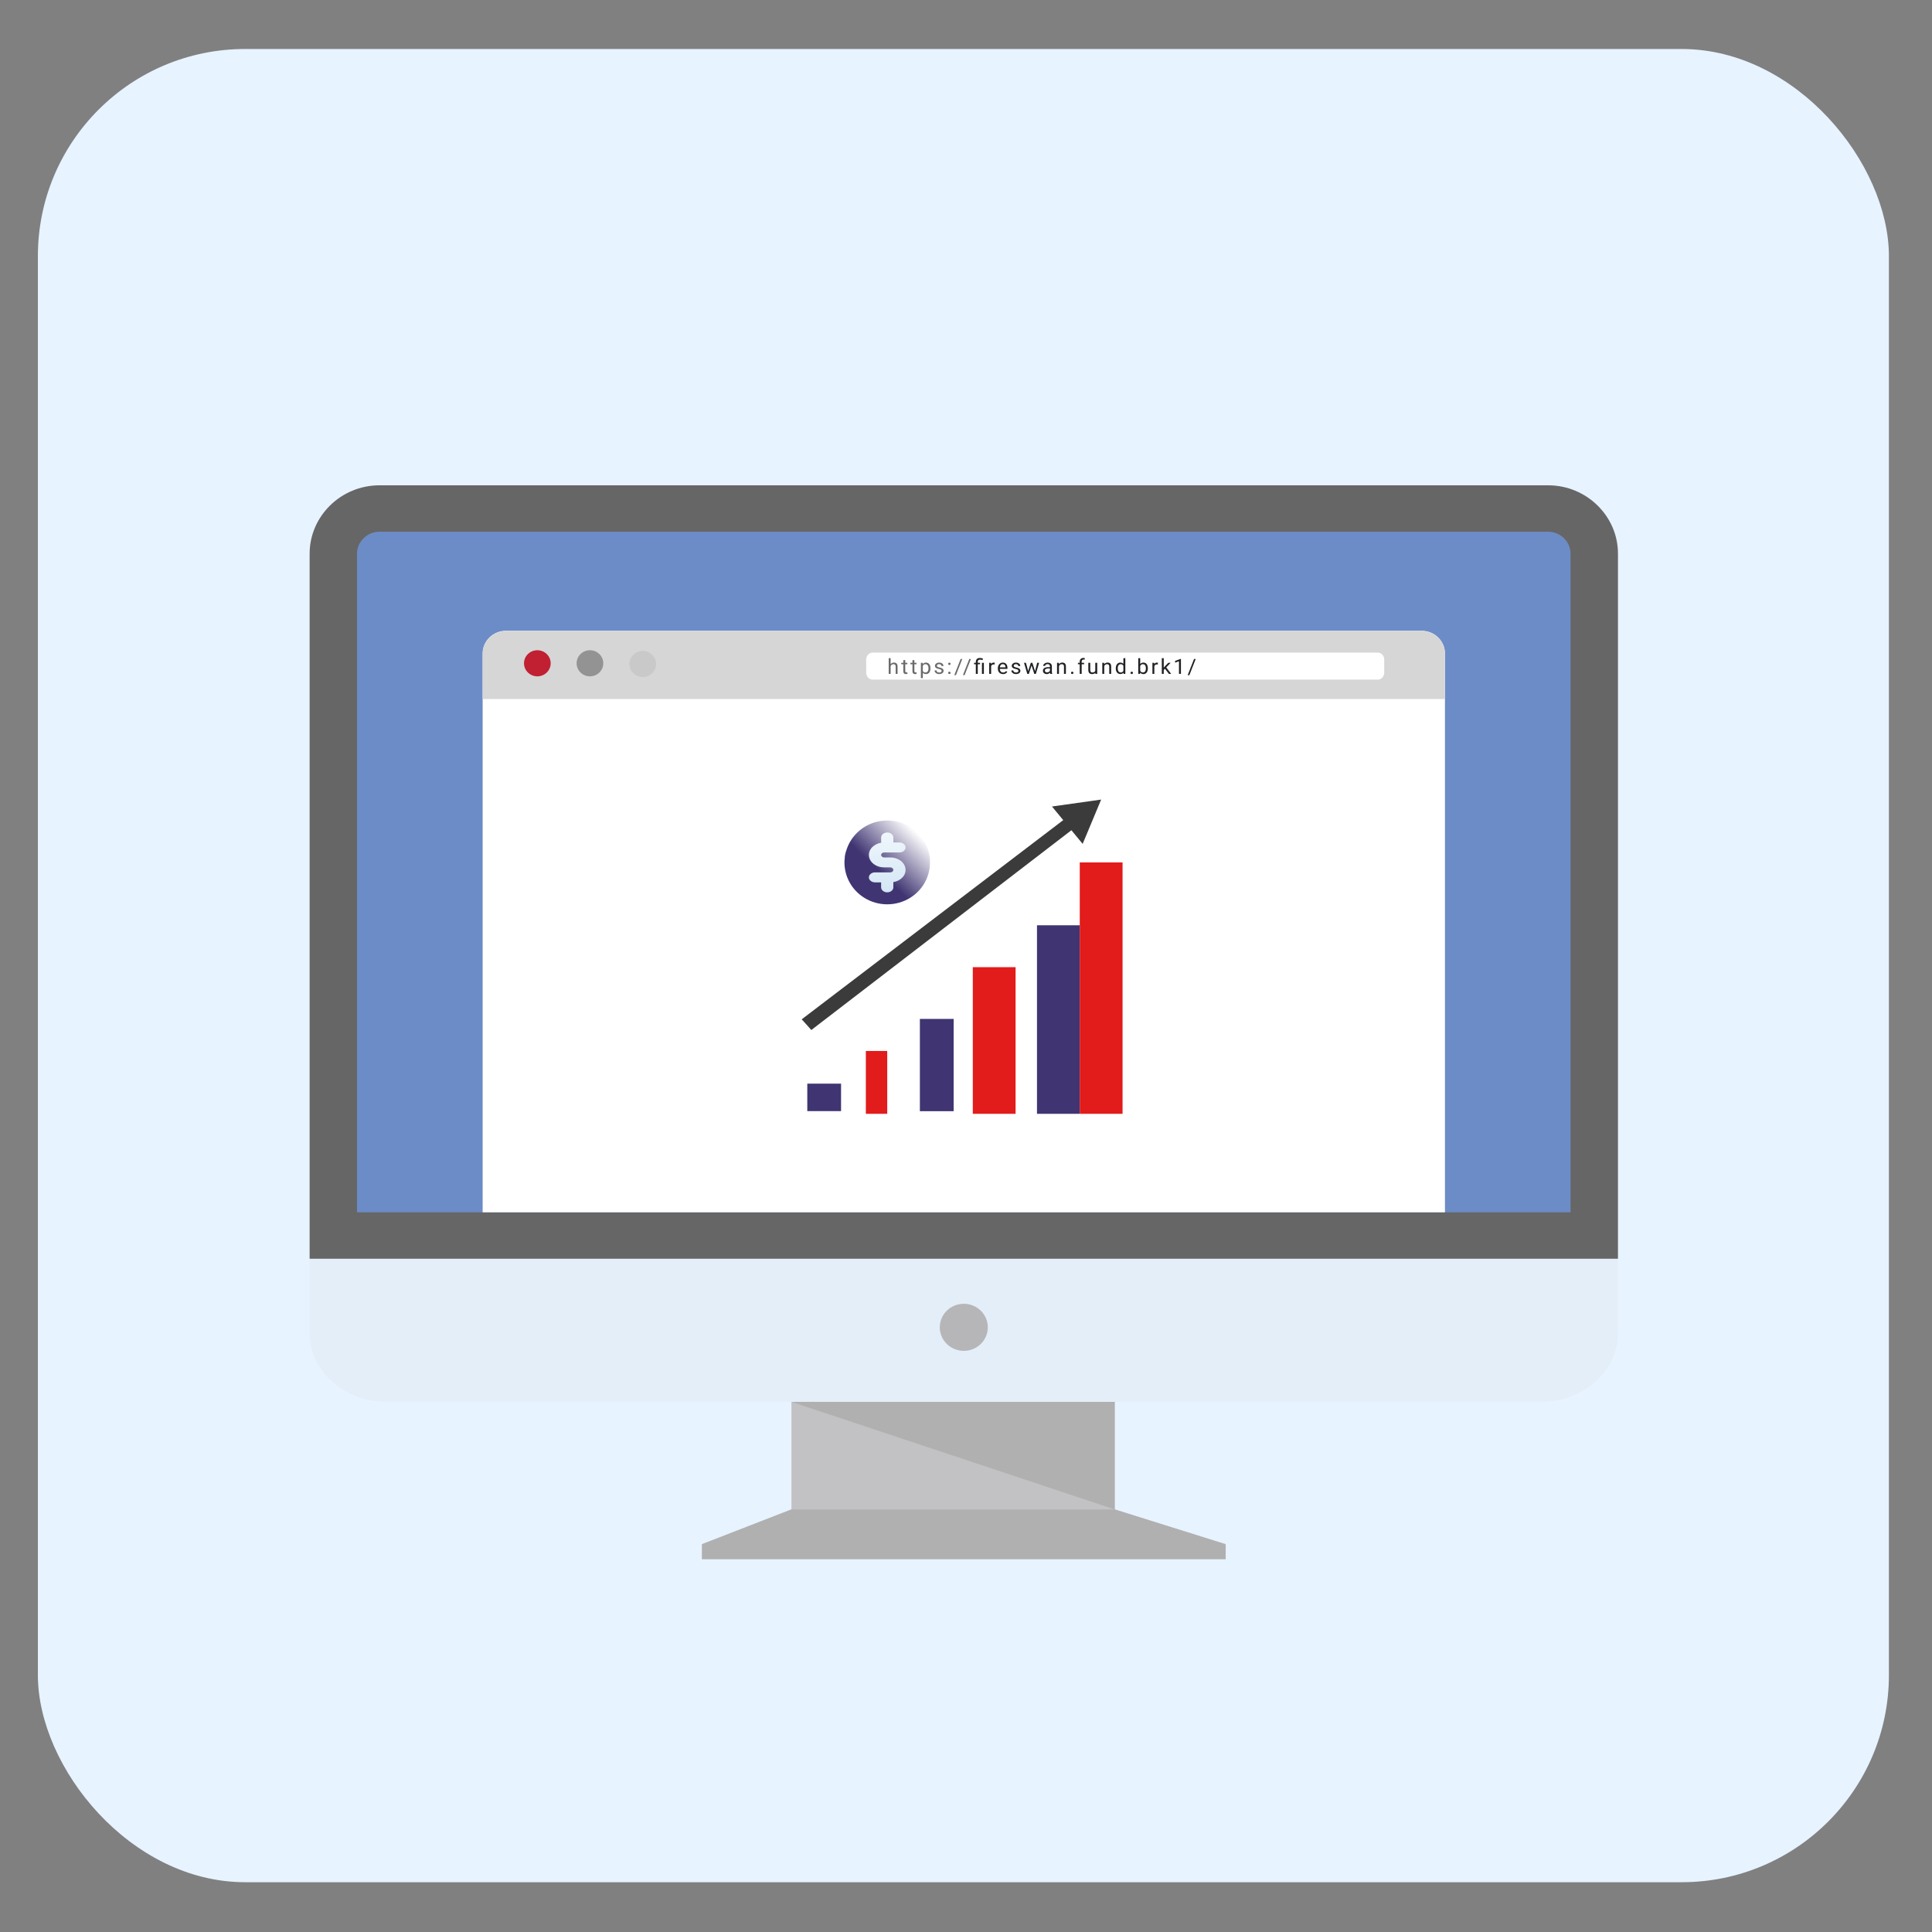 <?xml version="1.0" encoding="UTF-8" standalone="no"?>
<svg
   width="96"
   height="96"
   viewBox="0 0 96 96"
   fill="none"
   version="1.1"
   id="svg9"
   sodipodi:docname="i-CDD-r.svg"
   inkscape:version="1.3.2 (091e20e, 2023-11-25, custom)"
   xmlns:inkscape="http://www.inkscape.org/namespaces/inkscape"
   xmlns:sodipodi="http://sodipodi.sourceforge.net/DTD/sodipodi-0.dtd"
   xmlns="http://www.w3.org/2000/svg"
   xmlns:svg="http://www.w3.org/2000/svg">
  <rect x="0" y="0" width="96" height="96" fill="#808080" stroke="none"/>
  <defs
     id="defs9">
    <linearGradient
       id="paint0_linear_111_71"
       x1="29.092"
       y1="23.284"
       x2="29.092"
       y2="36.901"
       gradientUnits="userSpaceOnUse">
      <stop
         offset="0.51"
         stop-color="white"
         id="stop26" />
      <stop
         offset="0.955"
         stop-color="#CBC8C8"
         id="stop27" />
    </linearGradient>
    <linearGradient
       id="paint0_linear_111_206"
       x1="25.584"
       y1="19.415"
       x2="28.409"
       y2="16.587"
       gradientUnits="userSpaceOnUse">
      <stop
         offset="0.36"
         stop-color="#403572"
         id="stop24" />
      <stop
         offset="1"
         stop-color="white"
         id="stop25" />
    </linearGradient>
    <linearGradient
       id="paint1_linear_111_206"
       x1="27"
       y1="19.429"
       x2="27"
       y2="16.571"
       gradientUnits="userSpaceOnUse">
      <stop
         stop-color="#D3E6F5"
         id="stop26-7" />
      <stop
         offset="1"
         stop-color="#F0F7FC"
         id="stop27-6" />
    </linearGradient>
  </defs>
  <sodipodi:namedview
     id="namedview9"
     pagecolor="#ffffff"
     bordercolor="#000000"
     borderopacity="0.25"
     inkscape:showpageshadow="2"
     inkscape:pageopacity="0.0"
     inkscape:pagecheckerboard="0"
     inkscape:deskcolor="#d1d1d1"
     showgrid="false"
     inkscape:zoom="9.0348837"
     inkscape:cx="30.492922"
     inkscape:cy="50.415702"
     inkscape:window-width="2400"
     inkscape:window-height="1261"
     inkscape:window-x="2391"
     inkscape:window-y="-9"
     inkscape:window-maximized="1"
     inkscape:current-layer="layer1" />
  <g
     inkscape:groupmode="layer"
     id="layer2"
     inkscape:label="Layer 2">
    <g
       inkscape:groupmode="layer"
       id="layer1"
       inkscape:label="Layer 1">
      <rect
         style="fill:#e7f3ff"
         id="rect9"
         width="91.977"
         height="91.091"
         x="1.882"
         y="2.435"
         ry="10.293" />
      <g
         id="g27"
         transform="matrix(1.063,0,0,1.041,15.385,24.115)">
        <path
           d="M 3.264,0 H 57.895 c 1.795,0 3.263,1.469 3.263,3.264 V 36.917 H 4.88281e-4 V 3.264 C 4.88281e-4,1.469 1.469,0 3.264,0 Z"
           fill="#666666"
           id="path1" />
        <path
           d="M 2.216,34.701 H 58.942 V 3.263 c 0,-0.572 -0.476,-1.048 -1.048,-1.048 H 3.263 c -0.572,0 -1.048,0.476 -1.048,1.048 v 31.438 z"
           fill="#6c8cc7"
           id="path2" />
        <path
           d="m 61.158,36.917 v 3.569 c 0,1.795 -1.619,3.264 -3.598,3.264 H 3.598 C 1.619,43.749 0,42.281 0,40.486 V 36.917 h 61.158 z"
           fill="#c2c2c4"
           fill-opacity="0.1"
           id="path3" />
        <path
           d="m 14.082,6.944 h 32.995 4.912 c 0.595,0 1.082,0.487 1.082,1.082 V 14.466 34.701 H 8.088 V 14.466 8.026 c 0,-0.595 0.487,-1.082 1.082,-1.082 h 4.912 z"
           fill="#ffffff"
           id="path4" />
        <path
           d="M 9.17,6.955 H 51.988 c 0.596,0 1.082,0.487 1.082,1.082 V 10.201 H 8.088 V 8.037 c 0,-0.595 0.487,-1.082 1.082,-1.082 z"
           fill="#d6d6d6"
           id="path5" />
        <path
           d="m 26.309,7.985 h 23.63 c 0.161,0 0.292,0.151 0.292,0.334 v 0.62 c 0,0.183 -0.131,0.334 -0.292,0.334 H 26.309 c -0.16,0 -0.292,-0.15 -0.292,-0.334 V 8.32 c -2e-4,-0.184 0.131,-0.334 0.292,-0.334 z"
           fill="#ffffff"
           id="path6" />
        <path
           d="m 10.645,7.872 c 0.344,0 0.623,0.279 0.623,0.623 0,0.344 -0.279,0.623 -0.623,0.623 -0.344,0 -0.624,-0.279 -0.624,-0.623 10e-5,-0.345 0.279,-0.623 0.624,-0.623 z"
           fill="#c02032"
           id="path7" />
        <path
           d="m 13.104,7.872 c 0.344,0 0.623,0.279 0.623,0.623 0,0.344 -0.279,0.623 -0.623,0.623 -0.344,0 -0.623,-0.279 -0.623,-0.623 0,-0.345 0.279,-0.623 0.623,-0.623 z"
           fill="#939393"
           id="path8" />
        <path
           d="m 15.573,7.906 c 0.345,0 0.623,0.279 0.623,0.623 0,0.344 -0.279,0.623 -0.623,0.623 -0.344,0 -0.623,-0.279 -0.623,-0.623 0,-0.345 0.279,-0.623 0.623,-0.623 z"
           fill="#c9c9c9"
           id="path9" />
        <path
           d="m 30.579,41.314 c 0.62,0 1.123,-0.503 1.123,-1.123 0,-0.62 -0.503,-1.123 -1.123,-1.123 -0.62,0 -1.123,0.503 -1.123,1.123 0,0.62 0.503,1.123 1.123,1.123 z"
           fill="#b6b6b8"
           id="path10" />
        <path
           d="m 37.633,48.883 5.189,1.662 H 18.337 l 4.186,-1.662 v -5.134 h 15.109 v 5.134 z"
           fill="#c2c2c4"
           id="path11" />
        <path
           d="M 37.633,48.883 22.523,43.749 h 15.109 z"
           fill="#b0b0b0"
           id="path12" />
        <path
           d="m 22.523,48.883 h 15.109 l 5.189,1.662 v 0.716 H 30.579 18.336 v -0.716 l 4.187,-1.662 z"
           fill="#b0b0b0"
           id="path13" />
        <path
           d="M 27.159,8.25 V 9 H 27.069 V 8.25 Z M 27.138,8.716 27.1,8.714 c 3e-4,-0.036 0.006,-0.07 0.016,-0.1 0.01,-0.031 0.025,-0.058 0.044,-0.081 0.019,-0.023 0.041,-0.04 0.067,-0.053 0.026,-0.013 0.056,-0.019 0.087,-0.019 0.026,0 0.05,0.004 0.07,0.011 0.021,0.007 0.038,0.018 0.053,0.033 0.015,0.015 0.026,0.035 0.034,0.06 0.008,0.024 0.012,0.054 0.012,0.088 V 9 H 27.394 V 8.653 c 0,-0.028 -0.004,-0.05 -0.012,-0.066 C 27.373,8.569 27.361,8.557 27.346,8.55 27.33,8.542 27.311,8.538 27.288,8.538 c -0.022,0 -0.043,0.005 -0.061,0.014 -0.018,0.009 -0.034,0.022 -0.047,0.039 -0.013,0.017 -0.023,0.036 -0.031,0.057 -0.007,0.021 -0.011,0.044 -0.011,0.067 z M 27.941,8.472 V 8.541 H 27.655 V 8.472 Z M 27.752,8.343 h 0.09 v 0.526 c 0,0.018 0.003,0.031 0.008,0.041 0.005,0.009 0.013,0.015 0.021,0.018 0.009,0.003 0.018,0.004 0.028,0.004 0.007,0 0.015,-6.5e-4 0.023,-0.002 0.009,-0.002 0.015,-0.003 0.019,-0.004 L 27.943,9 c -0.007,0.002 -0.017,0.004 -0.028,0.006 -0.011,0.002 -0.025,0.003 -0.042,0.003 -0.022,0 -0.042,-0.004 -0.061,-0.013 C 27.794,8.988 27.779,8.973 27.768,8.953 27.757,8.932 27.752,8.904 27.752,8.869 Z M 28.368,8.472 V 8.541 H 28.082 V 8.472 Z M 28.179,8.343 h 0.09 v 0.526 c 0,0.018 0.003,0.031 0.008,0.041 0.006,0.009 0.013,0.015 0.021,0.018 0.009,0.003 0.018,0.004 0.028,0.004 0.007,0 0.015,-6.5e-4 0.024,-0.002 0.008,-0.002 0.015,-0.003 0.019,-0.004 L 28.37,9 c -0.007,0.002 -0.017,0.004 -0.028,0.006 -0.011,0.002 -0.025,0.003 -0.042,0.003 -0.022,0 -0.043,-0.004 -0.061,-0.013 C 28.221,8.988 28.206,8.973 28.195,8.953 28.184,8.932 28.179,8.904 28.179,8.869 Z m 0.485,0.23 V 9.203 H 28.573 V 8.472 h 0.083 z m 0.356,0.158 V 8.742 c 0,0.038 -0.004,0.074 -0.014,0.107 -0.009,0.033 -0.022,0.061 -0.04,0.085 -0.017,0.024 -0.039,0.043 -0.064,0.056 -0.025,0.013 -0.054,0.02 -0.087,0.02 -0.034,0 -0.063,-0.006 -0.089,-0.017 C 28.701,8.982 28.679,8.966 28.661,8.945 28.643,8.924 28.629,8.898 28.618,8.869 28.608,8.839 28.6,8.806 28.596,8.769 V 8.714 c 0.004,-0.039 0.011,-0.074 0.022,-0.105 0.011,-0.031 0.025,-0.057 0.042,-0.079 0.018,-0.022 0.04,-0.039 0.065,-0.05 0.025,-0.012 0.055,-0.018 0.088,-0.018 0.033,0 0.063,0.007 0.088,0.02 0.026,0.013 0.047,0.031 0.065,0.055 0.018,0.024 0.031,0.052 0.04,0.085 0.009,0.033 0.014,0.07 0.014,0.11 z M 28.929,8.742 V 8.731 c 0,-0.026 -0.003,-0.051 -0.008,-0.074 C 28.916,8.634 28.907,8.613 28.895,8.596 28.884,8.578 28.869,8.564 28.851,8.554 28.833,8.543 28.812,8.538 28.787,8.538 c -0.023,0 -0.043,0.004 -0.06,0.012 -0.017,0.008 -0.031,0.018 -0.042,0.032 -0.012,0.013 -0.021,0.028 -0.029,0.045 -0.007,0.017 -0.013,0.034 -0.016,0.052 v 0.126 c 0.006,0.023 0.016,0.044 0.027,0.064 0.012,0.02 0.027,0.036 0.047,0.048 0.019,0.012 0.044,0.018 0.074,0.018 0.024,0 0.045,-0.005 0.063,-0.015 0.018,-0.01 0.033,-0.025 0.044,-0.042 0.012,-0.018 0.02,-0.038 0.026,-0.062 0.005,-0.023 0.008,-0.048 0.008,-0.075 z m 0.614,0.118 c 0,-0.013 -0.003,-0.025 -0.009,-0.036 C 29.529,8.812 29.517,8.802 29.5,8.793 29.482,8.784 29.456,8.775 29.422,8.769 29.392,8.762 29.366,8.755 29.342,8.747 29.319,8.738 29.298,8.728 29.282,8.716 29.266,8.704 29.253,8.69 29.244,8.673 29.235,8.657 29.231,8.638 29.231,8.616 c 0,-0.021 0.004,-0.041 0.014,-0.059 0.009,-0.019 0.023,-0.035 0.04,-0.049 0.017,-0.014 0.038,-0.026 0.062,-0.034 0.024,-0.008 0.051,-0.012 0.081,-0.012 0.042,0 0.078,0.007 0.108,0.022 0.03,0.015 0.053,0.035 0.069,0.06 0.016,0.025 0.024,0.052 0.024,0.083 H 29.538 C 29.538,8.612 29.533,8.598 29.524,8.584 29.516,8.57 29.503,8.559 29.487,8.55 29.471,8.541 29.451,8.536 29.427,8.536 c -0.025,0 -0.045,0.004 -0.061,0.012 -0.015,0.007 -0.026,0.017 -0.034,0.029 -0.007,0.012 -0.01,0.024 -0.01,0.037 0,0.01 0.002,0.019 0.005,0.026 0.004,0.007 0.01,0.014 0.018,0.021 0.009,0.006 0.021,0.012 0.037,0.018 0.016,0.006 0.036,0.011 0.061,0.017 0.043,0.01 0.079,0.021 0.107,0.035 0.028,0.014 0.049,0.03 0.062,0.05 0.014,0.02 0.021,0.044 0.021,0.072 0,0.023 -0.005,0.044 -0.015,0.063 -0.009,0.019 -0.023,0.036 -0.042,0.05 -0.018,0.014 -0.039,0.024 -0.064,0.032 -0.025,0.007 -0.053,0.011 -0.084,0.011 -0.047,0 -0.086,-0.008 -0.118,-0.025 C 29.279,8.968 29.255,8.947 29.238,8.92 29.221,8.894 29.213,8.866 29.213,8.837 h 0.091 c 0.001,0.025 0.009,0.044 0.021,0.059 0.013,0.014 0.029,0.025 0.048,0.031 0.019,0.006 0.038,0.009 0.056,0.009 0.025,0 0.045,-0.003 0.062,-0.01 0.017,-0.007 0.03,-0.015 0.039,-0.027 0.009,-0.011 0.013,-0.024 0.013,-0.039 z m 0.305,0.092 c 0,-0.015 0.005,-0.028 0.014,-0.039 0.01,-0.011 0.024,-0.016 0.042,-0.016 0.018,0 0.032,0.005 0.042,0.016 0.01,0.01 0.015,0.023 0.015,0.039 0,0.015 -0.005,0.028 -0.015,0.038 -0.009,0.01 -0.023,0.016 -0.042,0.016 -0.018,0 -0.032,-0.005 -0.042,-0.016 C 29.853,8.98 29.848,8.967 29.848,8.952 Z m 5e-4,-0.431 c 0,-0.015 0.005,-0.028 0.014,-0.039 0.01,-0.011 0.024,-0.016 0.042,-0.016 0.018,0 0.032,0.005 0.042,0.016 0.01,0.01 0.015,0.023 0.015,0.039 0,0.015 -0.005,0.028 -0.015,0.038 -0.009,0.01 -0.023,0.016 -0.042,0.016 -0.018,0 -0.032,-0.005 -0.042,-0.016 C 29.853,8.549 29.849,8.536 29.849,8.521 Z m 0.66,-0.232 -0.296,0.772 h -0.078 l 0.297,-0.772 z m 0.404,0 -0.296,0.772 h -0.078 l 0.297,-0.772 z"
           fill="#696a6c"
           id="path14" />
        <path
           d="M 31.232,9 H 31.141 V 8.426 c 0,-0.04 0.008,-0.074 0.023,-0.102 0.016,-0.028 0.038,-0.049 0.067,-0.063 0.029,-0.014 0.063,-0.021 0.103,-0.021 0.023,0 0.046,0.003 0.069,0.009 0.022,0.006 0.046,0.013 0.069,0.021 L 31.458,8.346 C 31.443,8.34 31.425,8.334 31.405,8.329 31.386,8.324 31.364,8.321 31.341,8.321 c -0.039,0 -0.067,0.009 -0.084,0.026 -0.017,0.017 -0.025,0.043 -0.025,0.079 z m 0.108,-0.528 V 8.541 H 31.058 V 8.472 Z m 0.178,0 V 9 H 31.427 V 8.472 Z m 0.339,0.083 V 9 H 31.766 V 8.472 h 0.088 z m 0.165,-0.086 -5e-4,0.084 C 32.013,8.551 32.006,8.55 31.999,8.55 c -0.006,-6.5e-4 -0.014,-9.7e-4 -0.022,-9.7e-4 -0.021,0 -0.039,0.003 -0.055,0.01 C 31.905,8.565 31.892,8.574 31.881,8.586 31.87,8.598 31.861,8.612 31.855,8.628 31.848,8.644 31.844,8.661 31.842,8.681 L 31.817,8.695 c 0,-0.032 0.003,-0.062 0.009,-0.09 0.006,-0.028 0.016,-0.053 0.03,-0.074 0.013,-0.022 0.03,-0.039 0.051,-0.051 0.021,-0.012 0.046,-0.019 0.074,-0.019 0.006,0 0.014,8.2e-4 0.022,0.002 0.009,0.001 0.014,0.003 0.018,0.004 z m 0.393,0.541 c -0.037,0 -0.07,-0.006 -0.1,-0.019 C 32.284,8.979 32.259,8.961 32.237,8.938 32.216,8.915 32.2,8.888 32.188,8.857 32.177,8.826 32.171,8.791 32.171,8.754 v -0.021 c 0,-0.043 0.006,-0.081 0.019,-0.115 0.013,-0.034 0.03,-0.062 0.052,-0.086 0.022,-0.023 0.046,-0.041 0.074,-0.053 0.028,-0.012 0.056,-0.018 0.086,-0.018 0.038,0 0.07,0.007 0.098,0.02 0.028,0.013 0.05,0.031 0.068,0.055 0.018,0.023 0.031,0.05 0.039,0.082 0.009,0.031 0.013,0.065 0.013,0.103 V 8.761 H 32.225 V 8.688 h 0.304 V 8.681 C 32.528,8.657 32.523,8.634 32.515,8.612 32.507,8.59 32.493,8.572 32.476,8.558 32.458,8.543 32.433,8.536 32.402,8.536 c -0.021,0 -0.039,0.004 -0.057,0.013 -0.017,0.008 -0.032,0.021 -0.044,0.038 -0.012,0.017 -0.022,0.038 -0.029,0.062 -0.007,0.024 -0.01,0.053 -0.01,0.084 v 0.021 c 0,0.025 0.003,0.049 0.01,0.071 0.007,0.022 0.017,0.041 0.031,0.058 0.014,0.017 0.03,0.03 0.049,0.039 0.02,0.009 0.042,0.014 0.066,0.014 0.032,0 0.059,-0.007 0.081,-0.02 0.022,-0.013 0.042,-0.03 0.058,-0.052 l 0.055,0.043 C 32.601,8.925 32.587,8.941 32.569,8.957 32.552,8.973 32.53,8.985 32.504,8.995 32.479,9.005 32.449,9.01 32.414,9.01 Z M 33.133,8.86 C 33.133,8.847 33.13,8.835 33.124,8.824 33.118,8.812 33.107,8.802 33.089,8.793 33.072,8.784 33.046,8.775 33.011,8.769 32.982,8.762 32.955,8.755 32.931,8.747 32.908,8.738 32.888,8.728 32.871,8.716 32.855,8.704 32.843,8.69 32.834,8.673 32.825,8.657 32.821,8.638 32.821,8.616 c 0,-0.021 0.005,-0.041 0.014,-0.059 0.009,-0.019 0.023,-0.035 0.04,-0.049 0.017,-0.014 0.038,-0.026 0.062,-0.034 0.024,-0.008 0.051,-0.012 0.081,-0.012 0.042,0 0.079,0.007 0.108,0.022 0.03,0.015 0.053,0.035 0.069,0.06 0.016,0.025 0.024,0.052 0.024,0.083 H 33.127 C 33.127,8.612 33.123,8.598 33.114,8.584 33.106,8.57 33.093,8.559 33.077,8.55 33.06,8.541 33.04,8.536 33.017,8.536 c -0.025,0 -0.045,0.004 -0.061,0.012 -0.015,0.007 -0.027,0.017 -0.034,0.029 -0.007,0.012 -0.01,0.024 -0.01,0.037 0,0.01 0.002,0.019 0.005,0.026 0.004,0.007 0.01,0.014 0.019,0.021 0.009,0.006 0.021,0.012 0.037,0.018 0.016,0.006 0.036,0.011 0.061,0.017 0.043,0.01 0.079,0.021 0.107,0.035 0.028,0.014 0.049,0.03 0.062,0.05 0.014,0.02 0.021,0.044 0.021,0.072 0,0.023 -0.005,0.044 -0.015,0.063 -0.009,0.019 -0.023,0.036 -0.042,0.05 -0.018,0.014 -0.039,0.024 -0.065,0.032 -0.025,0.007 -0.052,0.011 -0.084,0.011 -0.046,0 -0.086,-0.008 -0.118,-0.025 C 32.869,8.968 32.844,8.947 32.828,8.92 32.811,8.894 32.803,8.866 32.803,8.837 h 0.091 c 0.001,0.025 0.008,0.044 0.021,0.059 0.013,0.014 0.029,0.025 0.048,0.031 0.019,0.006 0.038,0.009 0.056,0.009 0.025,0 0.045,-0.003 0.062,-0.01 0.017,-0.007 0.03,-0.015 0.038,-0.027 0.009,-0.011 0.013,-0.024 0.013,-0.039 z m 0.443,0.046 0.136,-0.435 h 0.06 L 33.759,8.558 33.621,9 H 33.563 Z M 33.484,8.472 33.6,8.911 33.608,9 h -0.061 L 33.394,8.472 Z m 0.416,0.436 0.11,-0.436 h 0.09 L 33.948,9 H 33.887 Z M 33.784,8.472 33.917,8.899 33.932,9 H 33.874 L 33.732,8.557 33.721,8.472 Z m 0.821,0.438 V 8.638 c 0,-0.021 -0.004,-0.039 -0.013,-0.054 C 34.584,8.568 34.572,8.556 34.555,8.547 34.539,8.539 34.518,8.535 34.494,8.535 c -0.023,0 -0.043,0.004 -0.06,0.012 -0.017,0.008 -0.03,0.018 -0.04,0.031 -0.009,0.013 -0.014,0.026 -0.014,0.041 h -0.09 c 0,-0.019 0.005,-0.038 0.015,-0.056 0.01,-0.019 0.024,-0.035 0.042,-0.05 0.019,-0.015 0.041,-0.027 0.066,-0.036 0.026,-0.009 0.055,-0.014 0.087,-0.014 0.038,0 0.072,0.007 0.102,0.02 0.03,0.013 0.053,0.033 0.069,0.059 0.017,0.026 0.025,0.059 0.025,0.098 v 0.246 c 0,0.018 0.002,0.036 0.004,0.056 0.003,0.02 0.008,0.037 0.014,0.051 V 9 H 34.62 C 34.615,8.99 34.612,8.976 34.609,8.959 34.606,8.941 34.605,8.925 34.605,8.91 Z m 0.016,-0.23 10e-4,0.063 h -0.091 c -0.026,0 -0.049,0.002 -0.069,0.006 -0.02,0.004 -0.037,0.01 -0.051,0.018 -0.014,0.008 -0.024,0.018 -0.031,0.031 -0.007,0.012 -0.011,0.026 -0.011,0.042 0,0.017 0.004,0.032 0.011,0.045 0.007,0.014 0.019,0.025 0.034,0.033 0.015,0.008 0.034,0.012 0.056,0.012 0.028,0 0.052,-0.006 0.073,-0.018 C 34.564,8.901 34.581,8.887 34.593,8.87 34.606,8.853 34.613,8.837 34.614,8.821 l 0.038,0.043 c -0.002,0.014 -0.008,0.029 -0.018,0.045 -0.01,0.017 -0.024,0.033 -0.041,0.048 -0.017,0.015 -0.036,0.028 -0.06,0.038 -0.023,0.01 -0.049,0.015 -0.077,0.015 -0.036,0 -0.067,-0.007 -0.094,-0.021 C 34.336,8.975 34.315,8.956 34.3,8.933 34.285,8.909 34.278,8.882 34.278,8.853 c 0,-0.028 0.006,-0.053 0.017,-0.075 0.011,-0.022 0.027,-0.04 0.048,-0.054 0.021,-0.015 0.046,-0.026 0.075,-0.033 0.029,-0.007 0.062,-0.011 0.098,-0.011 z M 35.028,8.584 V 9 H 34.938 V 8.472 H 35.023 Z M 35.006,8.716 34.969,8.714 c 4e-4,-0.036 0.006,-0.07 0.016,-0.1 0.01,-0.031 0.025,-0.058 0.044,-0.081 0.019,-0.023 0.041,-0.04 0.067,-0.053 0.026,-0.013 0.056,-0.019 0.087,-0.019 0.026,0 0.05,0.004 0.07,0.011 0.021,0.007 0.039,0.018 0.053,0.033 0.015,0.015 0.026,0.035 0.034,0.06 0.008,0.024 0.012,0.054 0.012,0.088 V 9 H 35.262 V 8.653 c 0,-0.028 -0.004,-0.05 -0.012,-0.066 C 35.242,8.569 35.23,8.557 35.215,8.55 35.199,8.542 35.18,8.538 35.157,8.538 c -0.022,0 -0.043,0.005 -0.061,0.014 -0.018,0.009 -0.034,0.022 -0.047,0.039 -0.013,0.017 -0.023,0.036 -0.031,0.057 C 35.01,8.67 35.006,8.692 35.006,8.716 Z m 0.585,0.236 c 0,-0.015 0.005,-0.028 0.014,-0.039 0.01,-0.011 0.024,-0.016 0.042,-0.016 0.018,0 0.032,0.005 0.042,0.016 0.01,0.01 0.015,0.023 0.015,0.039 0,0.015 -0.005,0.028 -0.015,0.038 -0.009,0.01 -0.023,0.016 -0.042,0.016 -0.018,0 -0.032,-0.005 -0.042,-0.016 C 35.596,8.98 35.592,8.967 35.592,8.952 Z M 36.089,9 H 35.998 V 8.416 c 0,-0.038 0.007,-0.07 0.021,-0.096 0.014,-0.026 0.034,-0.046 0.06,-0.06 0.026,-0.014 0.057,-0.021 0.093,-0.021 0.01,0 0.021,6.5e-4 0.031,0.002 0.011,0.001 0.021,0.003 0.031,0.006 L 36.229,8.321 C 36.223,8.32 36.215,8.319 36.206,8.318 c -0.009,-6.5e-4 -0.017,-9.8e-4 -0.025,-9.8e-4 -0.019,0 -0.036,0.004 -0.05,0.012 -0.014,0.007 -0.024,0.019 -0.031,0.033 -0.007,0.015 -0.011,0.033 -0.011,0.054 z M 36.201,8.472 V 8.541 H 35.915 V 8.472 Z m 0.524,0.406 V 8.472 h 0.091 V 9 H 36.729 Z M 36.742,8.767 36.78,8.766 c 0,0.035 -0.004,0.068 -0.011,0.098 -0.007,0.03 -0.019,0.055 -0.035,0.077 -0.016,0.022 -0.038,0.039 -0.064,0.051 -0.026,0.012 -0.058,0.018 -0.096,0.018 -0.026,0 -0.049,-0.004 -0.071,-0.011 C 36.481,8.991 36.463,8.979 36.448,8.964 36.432,8.948 36.42,8.928 36.412,8.903 36.404,8.878 36.4,8.848 36.4,8.812 V 8.472 H 36.49 v 0.342 c 0,0.024 0.003,0.043 0.008,0.059 0.005,0.015 0.013,0.028 0.022,0.037 0.009,0.009 0.02,0.015 0.031,0.019 0.012,0.004 0.024,0.005 0.036,0.005 0.038,0 0.069,-0.007 0.091,-0.022 C 36.701,8.896 36.717,8.876 36.727,8.851 36.737,8.826 36.742,8.798 36.742,8.767 Z M 37.144,8.584 V 9 H 37.053 V 8.472 h 0.086 z M 37.122,8.716 37.085,8.714 c 3e-4,-0.036 0.006,-0.07 0.016,-0.1 0.01,-0.031 0.025,-0.058 0.044,-0.081 0.019,-0.023 0.041,-0.04 0.067,-0.053 0.026,-0.013 0.056,-0.019 0.087,-0.019 0.026,0 0.05,0.004 0.07,0.011 0.021,0.007 0.039,0.018 0.053,0.033 0.015,0.015 0.026,0.035 0.034,0.06 0.008,0.024 0.012,0.054 0.012,0.088 V 9 H 37.378 V 8.653 c 0,-0.028 -0.004,-0.05 -0.012,-0.066 C 37.358,8.569 37.346,8.557 37.33,8.55 37.315,8.542 37.295,8.538 37.273,8.538 c -0.022,0 -0.043,0.005 -0.062,0.014 -0.018,0.009 -0.034,0.022 -0.047,0.039 -0.013,0.017 -0.023,0.036 -0.031,0.057 -0.007,0.021 -0.011,0.044 -0.011,0.067 z m 0.917,0.182 V 8.25 H 38.13 V 9 H 38.047 Z M 37.684,8.742 V 8.731 c 0,-0.04 0.005,-0.077 0.015,-0.11 0.01,-0.033 0.024,-0.062 0.043,-0.085 0.019,-0.024 0.041,-0.042 0.066,-0.055 0.026,-0.013 0.054,-0.02 0.086,-0.02 0.033,0 0.062,0.006 0.087,0.018 0.025,0.011 0.046,0.028 0.064,0.05 0.018,0.022 0.031,0.048 0.042,0.079 0.01,0.031 0.017,0.066 0.021,0.105 v 0.045 c -0.004,0.039 -0.011,0.074 -0.021,0.104 -0.01,0.031 -0.024,0.057 -0.042,0.079 -0.017,0.022 -0.038,0.039 -0.064,0.05 -0.025,0.011 -0.054,0.017 -0.088,0.017 -0.031,0 -0.059,-0.007 -0.085,-0.02 C 37.781,8.976 37.759,8.958 37.741,8.934 37.723,8.91 37.708,8.881 37.698,8.849 37.689,8.816 37.684,8.78 37.684,8.742 Z M 37.775,8.731 V 8.742 c 0,0.026 0.003,0.051 0.008,0.074 0.006,0.023 0.014,0.043 0.025,0.061 0.011,0.018 0.026,0.031 0.043,0.042 0.018,0.01 0.038,0.015 0.063,0.015 0.03,0 0.054,-0.006 0.074,-0.019 C 38.007,8.901 38.023,8.885 38.035,8.864 38.047,8.843 38.056,8.82 38.062,8.796 V 8.678 C 38.058,8.66 38.053,8.643 38.045,8.626 38.038,8.61 38.028,8.595 38.017,8.582 38.005,8.568 37.991,8.558 37.974,8.55 37.958,8.542 37.938,8.538 37.915,8.538 c -0.025,0 -0.046,0.005 -0.064,0.016 C 37.834,8.564 37.819,8.578 37.808,8.596 37.796,8.613 37.788,8.634 37.782,8.657 37.777,8.68 37.775,8.705 37.775,8.731 Z m 0.598,0.221 c 0,-0.015 0.005,-0.028 0.014,-0.039 0.01,-0.011 0.024,-0.016 0.042,-0.016 0.018,0 0.032,0.005 0.042,0.016 0.01,0.01 0.015,0.023 0.015,0.039 0,0.015 -0.005,0.028 -0.015,0.038 -0.009,0.01 -0.023,0.016 -0.042,0.016 -0.018,0 -0.032,-0.005 -0.042,-0.016 C 38.377,8.98 38.372,8.967 38.372,8.952 Z M 38.734,8.25 h 0.091 V 8.897 L 38.817,9 h -0.083 z m 0.448,0.481 V 8.742 c 0,0.038 -0.004,0.074 -0.014,0.107 -0.009,0.033 -0.022,0.061 -0.04,0.085 -0.018,0.024 -0.039,0.043 -0.064,0.056 -0.025,0.013 -0.054,0.02 -0.087,0.02 -0.034,0 -0.063,-0.006 -0.088,-0.017 C 38.862,8.981 38.841,8.964 38.824,8.942 38.807,8.921 38.793,8.894 38.783,8.863 38.773,8.832 38.766,8.798 38.762,8.759 V 8.714 c 0.004,-0.039 0.011,-0.074 0.021,-0.105 0.01,-0.031 0.024,-0.057 0.042,-0.079 0.017,-0.022 0.038,-0.039 0.064,-0.05 0.025,-0.012 0.054,-0.018 0.087,-0.018 0.033,0 0.063,0.007 0.088,0.02 0.026,0.013 0.047,0.031 0.064,0.055 0.018,0.024 0.031,0.052 0.04,0.085 0.009,0.033 0.014,0.07 0.014,0.11 z M 39.091,8.742 V 8.731 c 0,-0.026 -0.002,-0.051 -0.007,-0.074 C 39.078,8.634 39.071,8.613 39.06,8.596 39.049,8.578 39.035,8.564 39.017,8.554 39,8.543 38.978,8.538 38.953,8.538 c -0.023,0 -0.043,0.004 -0.059,0.012 -0.017,0.008 -0.031,0.018 -0.043,0.032 -0.012,0.013 -0.021,0.028 -0.029,0.045 -0.007,0.017 -0.013,0.034 -0.016,0.052 V 8.796 c 0.005,0.023 0.014,0.045 0.025,0.066 0.012,0.021 0.028,0.038 0.048,0.051 0.02,0.013 0.045,0.02 0.075,0.02 0.024,0 0.045,-0.005 0.062,-0.015 0.018,-0.01 0.032,-0.024 0.043,-0.042 0.011,-0.018 0.019,-0.038 0.024,-0.061 0.005,-0.023 0.008,-0.048 0.008,-0.074 z M 39.486,8.555 V 9 H 39.396 V 8.472 h 0.088 z m 0.165,-0.086 -5e-4,0.084 C 39.643,8.551 39.636,8.55 39.629,8.55 c -0.006,-6.5e-4 -0.014,-9.7e-4 -0.022,-9.7e-4 -0.021,0 -0.039,0.003 -0.055,0.01 C 39.536,8.565 39.522,8.574 39.511,8.586 39.5,8.598 39.491,8.612 39.485,8.628 39.478,8.644 39.474,8.661 39.472,8.681 l -0.025,0.015 c 0,-0.032 0.003,-0.062 0.009,-0.09 0.007,-0.028 0.017,-0.053 0.03,-0.074 0.013,-0.022 0.03,-0.039 0.051,-0.051 0.021,-0.012 0.046,-0.019 0.074,-0.019 0.006,0 0.014,8.2e-4 0.022,0.002 0.009,0.001 0.014,0.003 0.018,0.004 z M 39.925,8.25 V 9 H 39.835 V 8.25 Z M 40.248,8.472 40.018,8.718 39.889,8.852 39.882,8.756 39.974,8.646 40.138,8.472 Z M 40.166,9 39.977,8.748 40.024,8.667 40.272,9 Z M 40.729,8.285 V 9 H 40.638 V 8.398 L 40.456,8.464 V 8.383 l 0.258,-0.098 z m 0.69,0.004 -0.296,0.772 h -0.078 l 0.297,-0.772 z"
           fill="#202124"
           id="path15" />
        <path
           d="M 23,25.491 35.227,15.981 34.701,15.331 37,15 36.135,17.115 35.609,16.464 23.451,26 c 0,0 -0.435,-0.504 -0.451,-0.509 z"
           fill="#3b3b3b"
           id="path16" />
        <path
           d="m 27,27 h -1 v 3 h 1 z"
           fill="#e21b1b"
           id="path17" />
        <path
           d="m 33,23 h -2 v 7 h 2 z"
           fill="#e21b1b"
           id="path18" />
        <path
           d="m 36,21 h -2 v 9 h 2 z"
           fill="#403572"
           id="path19" />
        <path
           d="m 38,18 h -2 v 12 h 2 z"
           fill="#e21b1b"
           id="path20" />
        <path
           d="m 24.842,28.56 h -1.579 v 1.311 h 1.579 z"
           fill="#403572"
           id="path21" />
        <path
           d="m 30.105,25.47 h -1.579 v 4.405 h 1.579 z"
           fill="#403572"
           id="path22" />
        <path
           d="m 28.999,18.005 c 10e-5,0.074 -0.004,0.148 -0.013,0.222 -0.024,0.22 -0.084,0.434 -0.18,0.634 -0.162,0.341 -0.418,0.629 -0.738,0.831 C 27.748,19.893 27.378,20 26.999,20 26.621,20 26.251,19.893 25.931,19.691 25.611,19.489 25.355,19.201 25.193,18.86 25.098,18.661 25.037,18.446 25.013,18.226 25.004,18.153 25,18.079 25,18.005 c -10e-5,-0.074 0.005,-0.148 0.016,-0.222 -0.001,-0.019 -0.001,-0.038 0,-0.058 0.019,-0.132 0.053,-0.261 0.1,-0.386 0.137,-0.391 0.392,-0.731 0.73,-0.971 0.338,-0.24 0.743,-0.369 1.158,-0.369 0.415,0 0.82,0.129 1.158,0.369 0.338,0.24 0.594,0.579 0.73,0.971 0.045,0.123 0.076,0.25 0.093,0.379 0.012,0.095 0.017,0.191 0.013,0.286 z"
           fill="url(#paint0_linear_111_206)"
           id="path23"
           style="fill:url(#paint0_linear_111_206)" />
        <path
           d="m 27.143,17.762 h -0.285 c -0.038,0 -0.074,-0.013 -0.101,-0.035 -0.027,-0.022 -0.042,-0.053 -0.042,-0.084 0,-0.032 0.015,-0.062 0.042,-0.084 0.027,-0.022 0.063,-0.035 0.101,-0.035 h 0.714 c 0.076,0 0.148,-0.025 0.202,-0.07 0.054,-0.045 0.084,-0.105 0.084,-0.168 0,-0.063 -0.03,-0.124 -0.084,-0.168 -0.053,-0.045 -0.126,-0.07 -0.202,-0.07 h -0.285 v -0.238 c 0,-0.063 -0.03,-0.124 -0.084,-0.168 -0.054,-0.045 -0.126,-0.07 -0.202,-0.07 -0.076,0 -0.148,0.025 -0.202,0.07 -0.053,0.045 -0.084,0.105 -0.084,0.168 v 0.25 c -0.173,0.029 -0.328,0.112 -0.433,0.23 -0.105,0.119 -0.153,0.266 -0.135,0.413 0.018,0.147 0.1,0.283 0.232,0.382 0.131,0.099 0.302,0.154 0.479,0.153 h 0.285 c 0.038,0 0.074,0.013 0.101,0.035 0.027,0.022 0.042,0.053 0.042,0.084 0,0.032 -0.015,0.062 -0.042,0.084 -0.027,0.022 -0.063,0.035 -0.101,0.035 h -0.714 c -0.076,0 -0.148,0.025 -0.202,0.07 -0.053,0.045 -0.084,0.105 -0.084,0.168 0,0.063 0.03,0.124 0.084,0.168 0.053,0.045 0.126,0.07 0.202,0.07 h 0.285 v 0.238 c 0,0.063 0.03,0.124 0.084,0.168 0.054,0.045 0.126,0.07 0.202,0.07 0.076,0 0.148,-0.025 0.202,-0.07 0.053,-0.045 0.084,-0.105 0.084,-0.168 v -0.238 c 0,0 0,0 0,-0.012 0.173,-0.029 0.328,-0.112 0.433,-0.23 0.105,-0.119 0.153,-0.266 0.135,-0.413 -0.018,-0.147 -0.1,-0.283 -0.232,-0.382 -0.131,-0.099 -0.302,-0.154 -0.479,-0.153 z"
           fill="url(#paint1_linear_111_206)"
           id="path24"
           style="fill:url(#paint1_linear_111_206)" />
      </g>
    </g>
  </g>
</svg>

